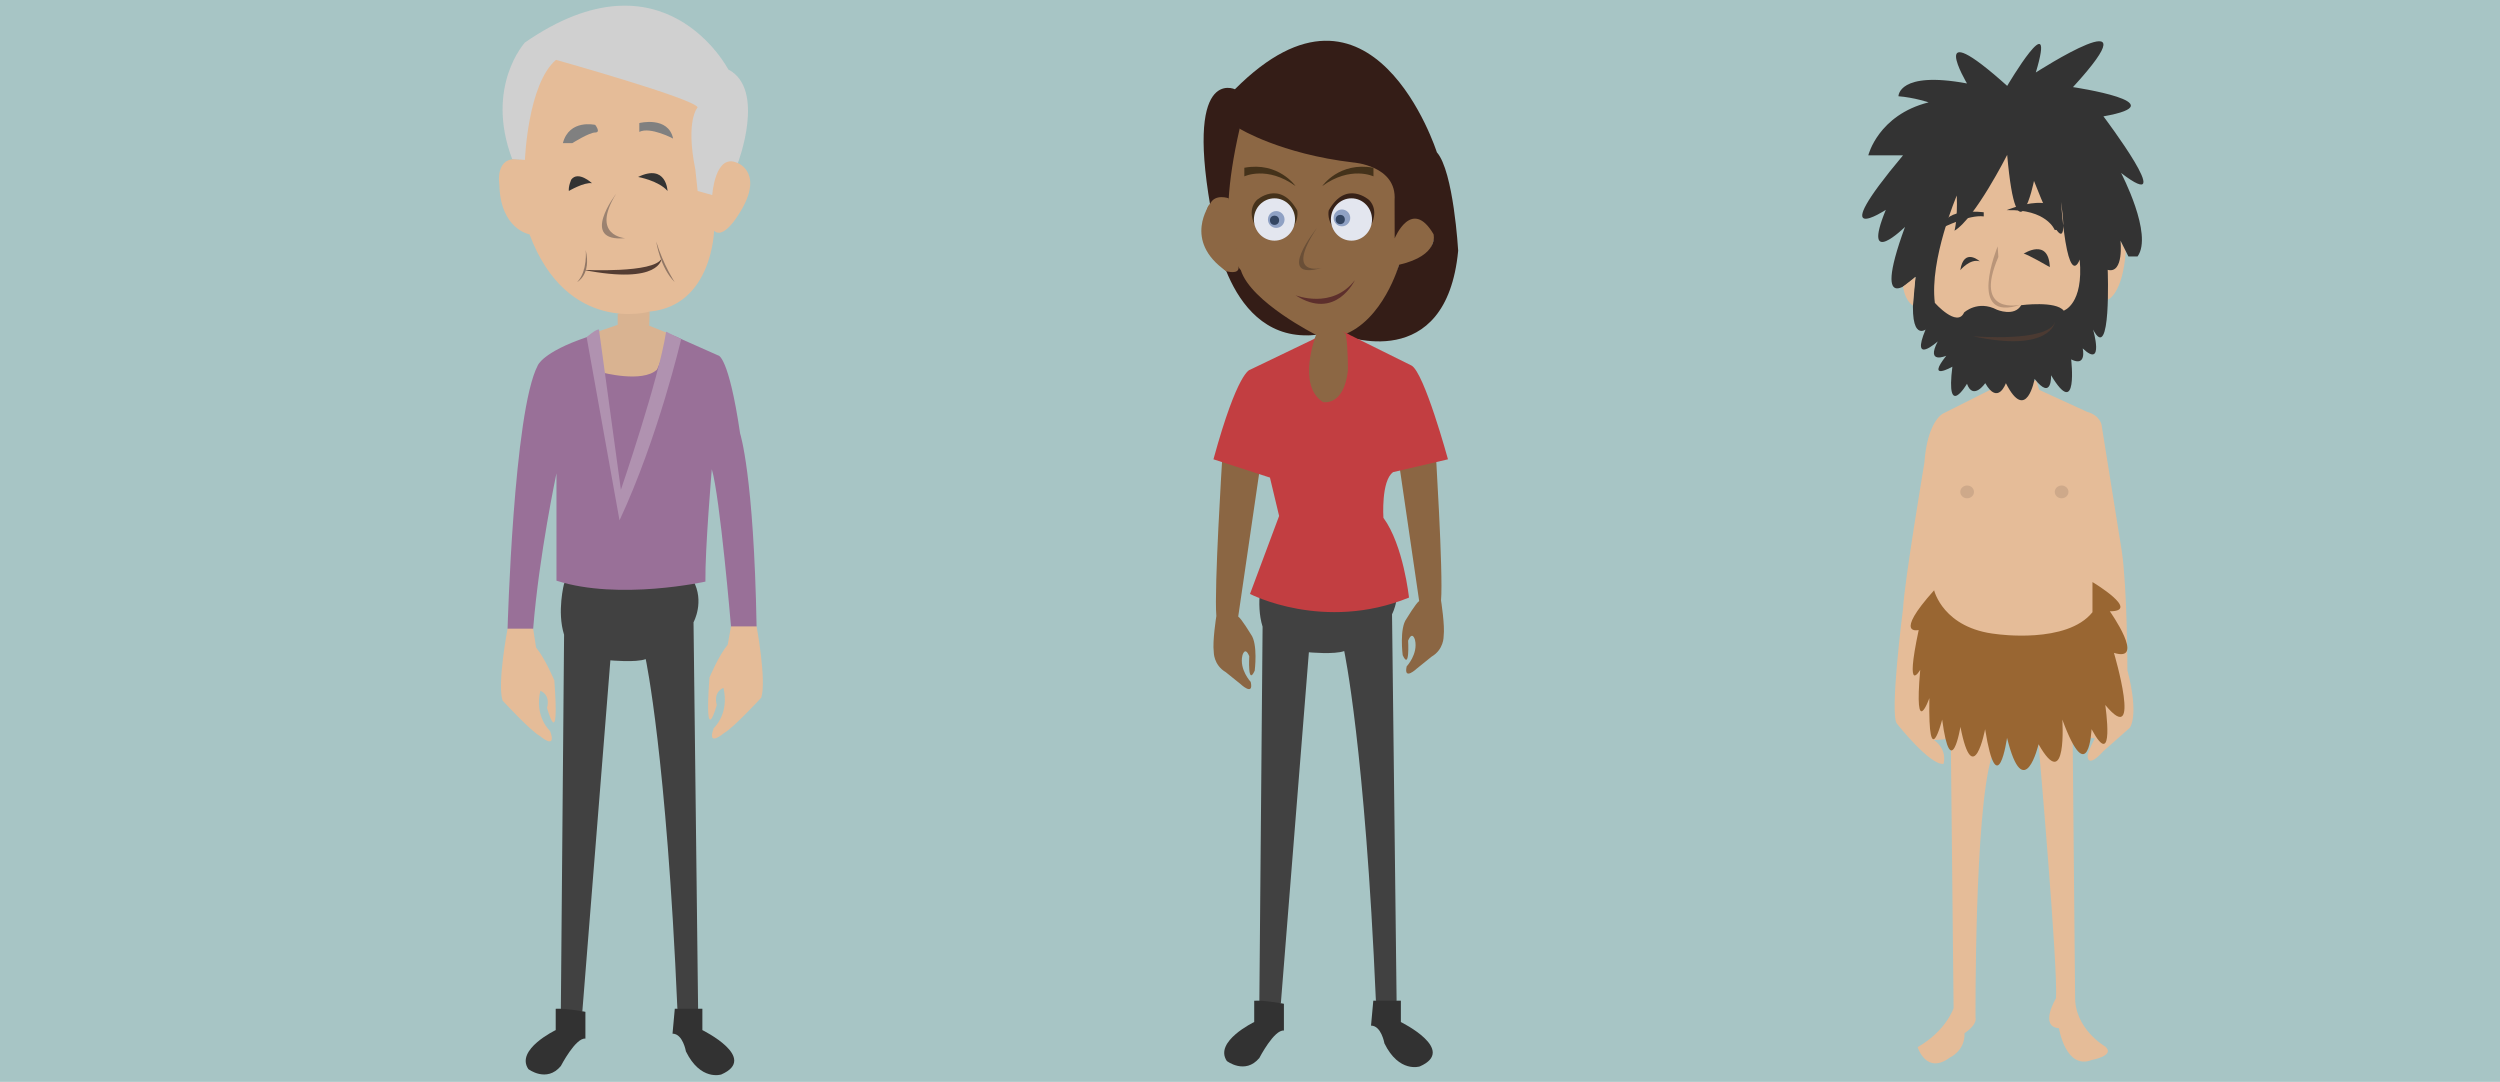 <?xml version="1.0" encoding="utf-8"?>
<!-- Generator: Adobe Illustrator 16.0.0, SVG Export Plug-In . SVG Version: 6.00 Build 0)  -->
<!DOCTYPE svg PUBLIC "-//W3C//DTD SVG 1.1//EN" "http://www.w3.org/Graphics/SVG/1.1/DTD/svg11.dtd">
<svg version="1.1" id="Layer_1" xmlns="http://www.w3.org/2000/svg" xmlns:xlink="http://www.w3.org/1999/xlink" x="0px" y="0px"
	 width="684px" height="296px" viewBox="0 0 684 296" enable-background="new 0 0 684 296" xml:space="preserve">
<rect fill="#A7C5C5" width="684" height="296"/>
<g>
	<path fill="#414141" d="M154.333,159.667c0,0-2,7.667,0,14l-0.889,103c0,0,2.223,2.333,5.889,0l7.667-96c0,0,7,0.667,9.667-0.333
		c0,0,5.667,26.332,8.667,95.666c0,0,3.542,2,5.667,0l-1.25-105.75c0,0,3.125-5.625-0.125-11.5
		C189.625,158.75,159.167,153.584,154.333,159.667z"/>
	<path fill="#E5BC98" d="M138.875,172c0,0-2.875,15.001-1.375,19.667c0,0,7.667,8.332,10.167,9.666c0,0,4.833,4.167,2.833-1.333
		c0,0-4.333-3.833-2.667-11c0,0,2.834,0.891,1.833,4.667c0,0,3.5,12.834,2-7.5c0,0-2.5-6-5-9L145.875,172
		C145.875,172,142.25,170.167,138.875,172z"/>
	<path fill="#E5BC98" d="M207,171.375c0,0,2.774,14.845,1.274,19.511c0,0-7.667,8.332-10.167,9.666c0,0-4.833,4.167-2.833-1.333
		c0,0,4.333-3.833,2.667-11c0,0-2.834,0.891-1.833,4.667c0,0-3.5,12.834-2-7.5c0,0,2.5-6,5-9l0.893-5.011
		C200,171.375,203.625,169.542,207,171.375z"/>
	<path fill="#997098" d="M186.375,92.75l10.125,4.5c0,0,2.833-0.083,6,21.375c0,0,3.75,11.25,4.5,52.75h-7c0,0-3-35.375-5.25-43
		c0,0-1.875,22-1.75,30.75c0,0-23.625,5.25-40.75-0.25V129.5c0,0-4.75,22.25-6.375,42.5h-7c0,0,1.625-59.375,8.25-72
		c0,0,1.25-3.625,13.375-7.75C160.5,92.25,174.892,87.061,186.375,92.75z"/>
	<path fill="#D9B391" d="M169,85.916v2.959l-5.125,1.75c0,0-2.75,8.5,0.75,11.25c0,0,11.125,3,15.125-0.75c0,0,3.125-6.875,2.875-10
		l-5-2l0.125-3.875C177.75,85.25,172.625,84.206,169,85.916z"/>
	<path fill="#B092B0" d="M182.25,90.75l4.125,2c0,0-6.25,26.875-16.875,49.625l-9-50.125c0,0,2.375-2.125,3.375-2.125l6,43.875
		C169.875,134,180.25,103.75,182.25,90.75z"/>
	<path fill="#E5BC98" d="M142.133,43.644c0,0-1.883-31.769,16.867-32.519c0,0,33.25,1.625,35.125,14.5c0,0,2.801,16.085-1.1,27.23
		c0,0,3.1-11.855,8.85-8.23c0,0,7.625,2.875,0,14.375c0,0-4,6.625-6.5,4.125c0,0-0.5,20.5-17.625,22.125c0,0-22.5,6.5-32.875-21.125
		c0,0-8-1.375-8.25-13.625C136.625,50.5,135.266,42.537,142.133,43.644z"/>
	<path fill="#D0D0D0" d="M143.625,43.75c0,0,0.75-20.75,8.5-27.375c0,0,37.875,10.625,38.75,13c0,0-3.375,3.5-0.625,17l0.625,5.875
		l4,1.125c0,0,0.75-11.75,7-8.75c0,0,7.75-20.25-2.625-25.625c0,0-17.5-33.75-55.625-7.375c0,0-11,12-3.5,31.875L143.625,43.75z"/>
	<path fill="#323232" d="M152.041,276v5.833c0,0-11.1,5.334-7.487,10.667c0,0,5.001,3.832,8.891-0.834c0,0,4.055-7.834,6.722-7.5
		v-7.333C160.167,276.833,154.915,275.834,152.041,276z"/>
	<path fill="#323232" d="M184.625,275.981h7.542v5.852c0,0,15.5,7.628,5.167,12.147c0,0-5.667,1.852-9.667-6.314
		c0,0-0.833-4.854-3.667-4.854L184.625,275.981z"/>
	<path fill="#808080" d="M174.917,33.667c0,0,7.917-2,9.25,4.25c0,0-6.25-3.333-9.25-1.833V33.667z"/>
	<path fill="#808080" d="M156.583,39.167c0,0,4.613-2.917,6.265-2.917s0-2.083,0-2.083s-7.098-1.667-8.848,5H156.583z"/>
	<path fill="#333333" d="M174.583,48.417c0,0,5.611,1,8.056,3.833C182.639,52.25,182.333,44.667,174.583,48.417z"/>
	<path fill="#333333" d="M155.635,52.25c0,0,4.167-2.458,6.333-2.125c0,0-3.75-3.5-5.667-1
		C156.302,49.125,155.469,50.958,155.635,52.25z"/>
	<path fill="#9B8270" d="M168.583,53c0,0-10.254,13.334,2.498,12.167C171.082,65.167,161.417,64.583,168.583,53z"/>
	<path fill="#543D33" d="M159.583,73.833c0,0,19.417,1,21.417-3.083C181,70.75,180.75,78,159.583,73.833z"/>
	<path fill="#917765" d="M160.25,68.417c0,0,0.584,5.75-2.333,8.75C157.917,77.167,161.833,75.167,160.25,68.417z"/>
	<path fill="#917765" d="M179.542,66.083c0,0,1.042,7.167,5.042,11.083C184.583,77.167,181.5,72.5,179.542,66.083z"/>
</g>
<g>
	<g>
		<path fill="#8C6744" d="M335.03,56.488c0,0-7.248-5.546-4.415,8.454c0,0,4.124,13.958,7.458,7.958
			c0,0,10.041,20.375,21.375,18.708l10.5,0.096c0,0,8.951-3.966,12.834-19.263c0,0,7.666,5.167,10.5-11
			c0,0,3.574-12.866-5.463-7.601c0,0,2.403-9.4-8.815-19.566c0,0-18.722-11.667-41.722,2
			C337.281,36.275,330.944,42.201,335.03,56.488z"/>
		<path fill="#44321A" d="M354.447,50.9c0,0-4.635-6.747-14-5v2.354C340.447,48.254,346.697,45.275,354.447,50.9z"/>
		<path fill="#44321A" d="M361.78,50.9c0,0,4.635-6.747,14-5v2.354C375.78,48.254,369.53,45.275,361.78,50.9z"/>
		<g>
			<path fill="#45321B" d="M343.213,61.331c0,0-2.055-3.735,0.611-6.57c0,0,6.291-5.707,11.082,2.793c0,0,0.5,1.868-0.828,4.191
				L343.213,61.331z"/>
			<ellipse fill="#E3E6EF" cx="348.697" cy="60.053" rx="5.625" ry="5.792"/>
			<ellipse fill="#8FA1C4" cx="349.18" cy="60.053" rx="2.273" ry="2.304"/>
			<ellipse fill="#334562" cx="348.711" cy="60.267" rx="1.254" ry="1.27"/>
		</g>
		<g>
			<path fill="#372117" d="M375.242,61.331c0,0,2.057-3.735-0.609-6.57c0,0-6.291-5.707-11.084,2.793c0,0-0.5,1.868,0.828,4.191
				L375.242,61.331z"/>
			<ellipse fill="#E3E6EF" cx="369.758" cy="60.053" rx="5.625" ry="5.792"/>
			<ellipse fill="#8FA1C4" cx="367.151" cy="59.619" rx="2.272" ry="2.304"/>
			<ellipse fill="#334562" cx="366.694" cy="60.053" rx="1.252" ry="1.27"/>
		</g>
		<path fill="#6A4F37" d="M360.322,62.357c0,0-11.959,14.792,1.458,10.917C361.78,73.275,351.157,76.126,360.322,62.357z"/>
		<path fill="#5D2F2C" d="M354.447,80.775c0,0,10,4,16.25-4.125C370.697,76.65,365.447,87.9,354.447,80.775z"/>
		<path fill="#341D17" d="M339.168,35.207c0,0,11.225,6.91,31.057,9.243c0,0,12,0.833,11.334,10.333l0.025,10.443
			c0,0,4.627-11.345,10.627-1.158c0,0,1.737,5.788-9.43,8.373c0,0-4.344,15.347-15.428,19.264c0,0,28.355,11.05,31.605-23.117
			c0,0-1.251-21.75-5.832-26.917c0,0-17.585-55.083-55.25-17.25c0,0-14.25-6.667-6,35.917c0,0,3.592,33.92,28.193,31.275
			c0,0-17.825-8.942-20.575-17.692C339.496,73.921,331.918,66.624,339.168,35.207z"/>
		<path fill="#8C6744" d="M331.055,55.826c0,0-7.606,10.02,4.459,18.367c0,0,3.523,1.061,3.354-1.116s-2.689-18.816-2.689-18.816
			S332.412,52.875,331.055,55.826z"/>
	</g>
	<path fill="#414141" d="M345.445,157.464c0,0-2,7.667,0,14l-0.89,103c0,0,2.223,2.333,5.89,0l7.666-96c0,0,7,0.667,9.667-0.333
		c0,0,5.667,26.332,8.667,95.666c0,0,3.541,2,5.666,0l-1.25-105.75c0,0,3.125-5.625-0.125-11.5
		C380.736,156.547,350.278,151.381,345.445,157.464z"/>
	<path fill="#323232" d="M343.152,273.797v5.833c0,0-11.1,5.334-7.487,10.667c0,0,5.001,3.832,8.891-0.834
		c0,0,4.056-7.834,6.722-7.5v-7.333C351.277,274.63,346.025,273.631,343.152,273.797z"/>
	<path fill="#323232" d="M375.736,273.778h7.541v5.852c0,0,15.501,7.628,5.168,12.147c0,0-5.668,1.852-9.668-6.314
		c0,0-0.833-4.854-3.666-4.854L375.736,273.778z"/>
	<path fill="#8B6643" d="M382.214,122.917l6.071,41.52c-0.892,0.595-3.467,4.856-3.467,4.856c-1.982,2.625-1.041,9.957-1.041,9.957
		c1.98,4.363,1.485-3.961,1.485-3.961c1.19-2.874,1.884-0.2,1.884-0.2c0.891,3.867-2.279,7.233-2.279,7.233
		c-0.894,4.062,2.774,0.595,2.774,0.595l4.063-3.271c3.371-1.981,3.271-5.548,3.271-5.548c0.396-2.874-0.708-9.809-0.708-9.809
		c0.645-7.415-1.592-42.799-1.592-42.799L382.214,122.917z"/>
	<path fill="#8B6643" d="M334.386,125.741c0,0-2.236,35.384-1.592,42.799c0,0-1.104,6.935-0.708,9.809c0,0-0.1,3.566,3.271,5.548
		l4.063,3.271c0,0,3.668,3.467,2.774-0.595c0,0-3.17-3.366-2.279-7.233c0,0,0.693-2.674,1.884,0.2c0,0-0.495,8.324,1.485,3.961
		c0,0,0.941-7.332-1.041-9.957c0,0-2.575-4.262-3.467-4.856l6.071-41.52L334.386,125.741z"/>
	<path fill="#C23E41" d="M359.667,92.667l-17.667,8.5c0,0-3.375,0.292-10,24.5l15.457,5l2.508,10.5L342,162.5
		c0,0,20.166,10.5,43.5,1c0,0-1.5-14.333-7-21.833c0,0-0.666-10.167,2.667-12.5l15-3.5c0,0-6.5-23.833-10-25.667l-16.743-8.301
		C369.424,91.699,363.334,87.667,359.667,92.667z"/>
	<path fill="#8C6744" d="M360.07,91.613c0,0-5.383,13.762,1.898,18.387c0,0,5.644,1.296,6.812-8.5c0,0,0.094-6.083-0.562-10.13
		C368.219,91.37,365.391,87.851,360.07,91.613z"/>
</g>
<g>
	<path fill="#E5BC98" d="M576.709,82.005c0,0,4.08-1.494,4.904-13.281l-1.446-2.891C580.167,65.833,573.793,72.823,576.709,82.005z"
		/>
	<path fill="#E5BC98" d="M544.488,106.677l-12.904,6.49c0,0-4.251,2-5.084,13.5c0,0-5.471,32.583-5.807,39.666
		c0,0-3.777,29.251-1.693,31.667c0,0,9,11.417,12.744,11c0,0,1.276-3.667-2.567-6.5l5.656-0.5c0,0,12-35.665,36.5-0.166l1.834,0.166
		c0,0-2,3.666-2,4.833c0,0-0.167,3.667,4.333-1.333l7.167-6.333c0,0,2.714-3.001-0.619-15.834c0,0,0-22.384-1.548-32.666
		l-5.5-34.333c0,0-0.333-2.667-4-3.667l-13.063-5.99l-0.803-2.436C557.135,104.241,546.977,101.291,544.488,106.677z"/>
	<path fill="#333333" d="M520.667,42.5h-9.5c0,0,2.666-11,16.5-14.5c0,0-4-1.333-8.25-1.667c0,0-0.084-7,18.75-3.5
		c0,0-11.667-19.667,11,0.667c0,0,13.668-23.167,7.834-3.667c0,0,33.666-21.667,10.166,4c0,0,29.166,4.333,8.333,8
		c0,0,21.001,27.833,4.834,15.5c0,0,8.833,16.833,4.5,22.833h-2.5l-2.167-4.333c0,0,1,9.167-3.5,8c0,0,1,25.992-4,16.329
		c0,0,3.167,10.837-2.833,5.171c0,0,1.166,5.167-3.167,3c0,0,2,16.833-5.5,4.333c0,0,0.333,7.167-4.5,1
		c0,0-2.217,12.333-7.858,1.167c0,0-2.142,6.167-5.642,0c0,0-3.334,4.833-5,0.167c0,0-5.834,10-4-4.667c0,0-7.332,4.167-1.666-3
		c0,0-5.668,2.485-2.334-3.924c0,0-7.5,6.749-3.333-3.247c0,0-5.333,4.088-2.75-14.412c0,0-12.625,12.959-2.875-13.667
		c0,0-12.042,11.875-5.25-4.667C515.959,57.417,498.667,68.75,520.667,42.5z"/>
	<path fill="#E5BC98" d="M535.375,53.5c0,0-7.5,17.5-6,29.375c0,0,6.125,6.875,8,2.625c0,0,3.75-3.5,9-0.75c0,0,4.75,2,6.625-1.25
		c0,0,9.5-1.25,11.625,1.5c0,0,5.5-1.75,4.375-14c0,0-3.125,9.375-5.125-15.75c0,0,3.875,23-7.375-5.75
		c0,0-4.672,23.125-7.336-7.125c0,0-8.789,17.375-14.414,20.75C534.75,63.125,535.625,60.125,535.375,53.5z"/>
	<path fill="#333333" d="M549.001,57.5c0,0,16.751-7.083,14.917,5.417h-1.75C562.168,62.917,560.001,57.167,549.001,57.5z"/>
	<path fill="#333333" d="M531.584,62.25c0,0,7.167-3.582,11.167-3.041v-1.125C542.751,58.083,532,56.583,531.584,62.25z"/>
	<path fill="#E5BC98" d="M520.693,78.397c0,0,0.326,3.697,2.691,5.192l0.699-7.838L520.693,78.397z"/>
	<path fill="#E5BC98" d="M533.667,195.333l0.834,80.5c0,0-2.001,6.167-9.834,10.667c0,0,2.334,7.666,8.834,2.833
		c0,0,4.167-1.834,4-6.667c0,0,3.5-2.166,3-4.333c0,0-0.283-55.804,4.358-71.068l3.142-11.932h8l1.749,8.292
		c0,0,5.418,61.874,4.751,69.541c0,0-4.667,7.667,0.833,8.167c0,0,1.833,11.501,9,8.667c0,0,6.501-1.167,3.667-3.667
		c0,0-8.501-4.833-8.251-13.833l-0.66-69.094L570.5,188C570.5,188,535.959,175.916,533.667,195.333z"/>
	<path fill="#996632" d="M529.177,161.5c0,0,2.448,10.5,17.198,12c0,0,19.125,2.75,26.125-6v-8.25c0,0,13.375,8,4.75,8
		c0,0,10,14.125,1.125,11.375c0,0,7.875,26.625-2.375,14.25c0,0,2.75,18.625-3.75,6.625c0,0-0.75,17-8-2.625
		c0,0,1.375,20.625-6.5,6.75c0,0-4,17-8.625-1.75c0,0-2.625,18.5-6-2.375c0,0-3.25,17.25-6.75-0.625c0,0-2.625,15.75-5-2
		c0,0-3.875,15.375-3.5-5.875c0,0-4.25,12-2.5-7.75c0,0-4.346,7.625-0.423-10.875C524.952,172.375,517.854,174.125,529.177,161.5z"
		/>
	<path fill="#333333" d="M553.667,69.417c0,0,6.834-4.5,7.167,3.667C560.834,73.083,554.333,69.333,553.667,69.417z"/>
	<path fill="#333333" d="M536.334,73.919c0,0,2.666-3.253,5.333-2.419C541.667,71.5,537.334,67.589,536.334,73.919z"/>
	<path fill="#4B3A32" d="M539.751,92c0,0,20.667,1.75,22.5-3.917C562.251,88.083,561.085,96.583,539.751,92z"/>
	<path fill="#B99579" d="M546.563,67.406c0,0-8.75,21.125,6.313,15.938c0,0-13.124,3.183-6.124-13.039L546.563,67.406z"/>
	<ellipse fill="#CEA98A" cx="564.058" cy="134.583" rx="1.875" ry="1.75"/>
	<ellipse fill="#CEA98A" cx="538.208" cy="134.583" rx="1.875" ry="1.75"/>
</g>
</svg>
